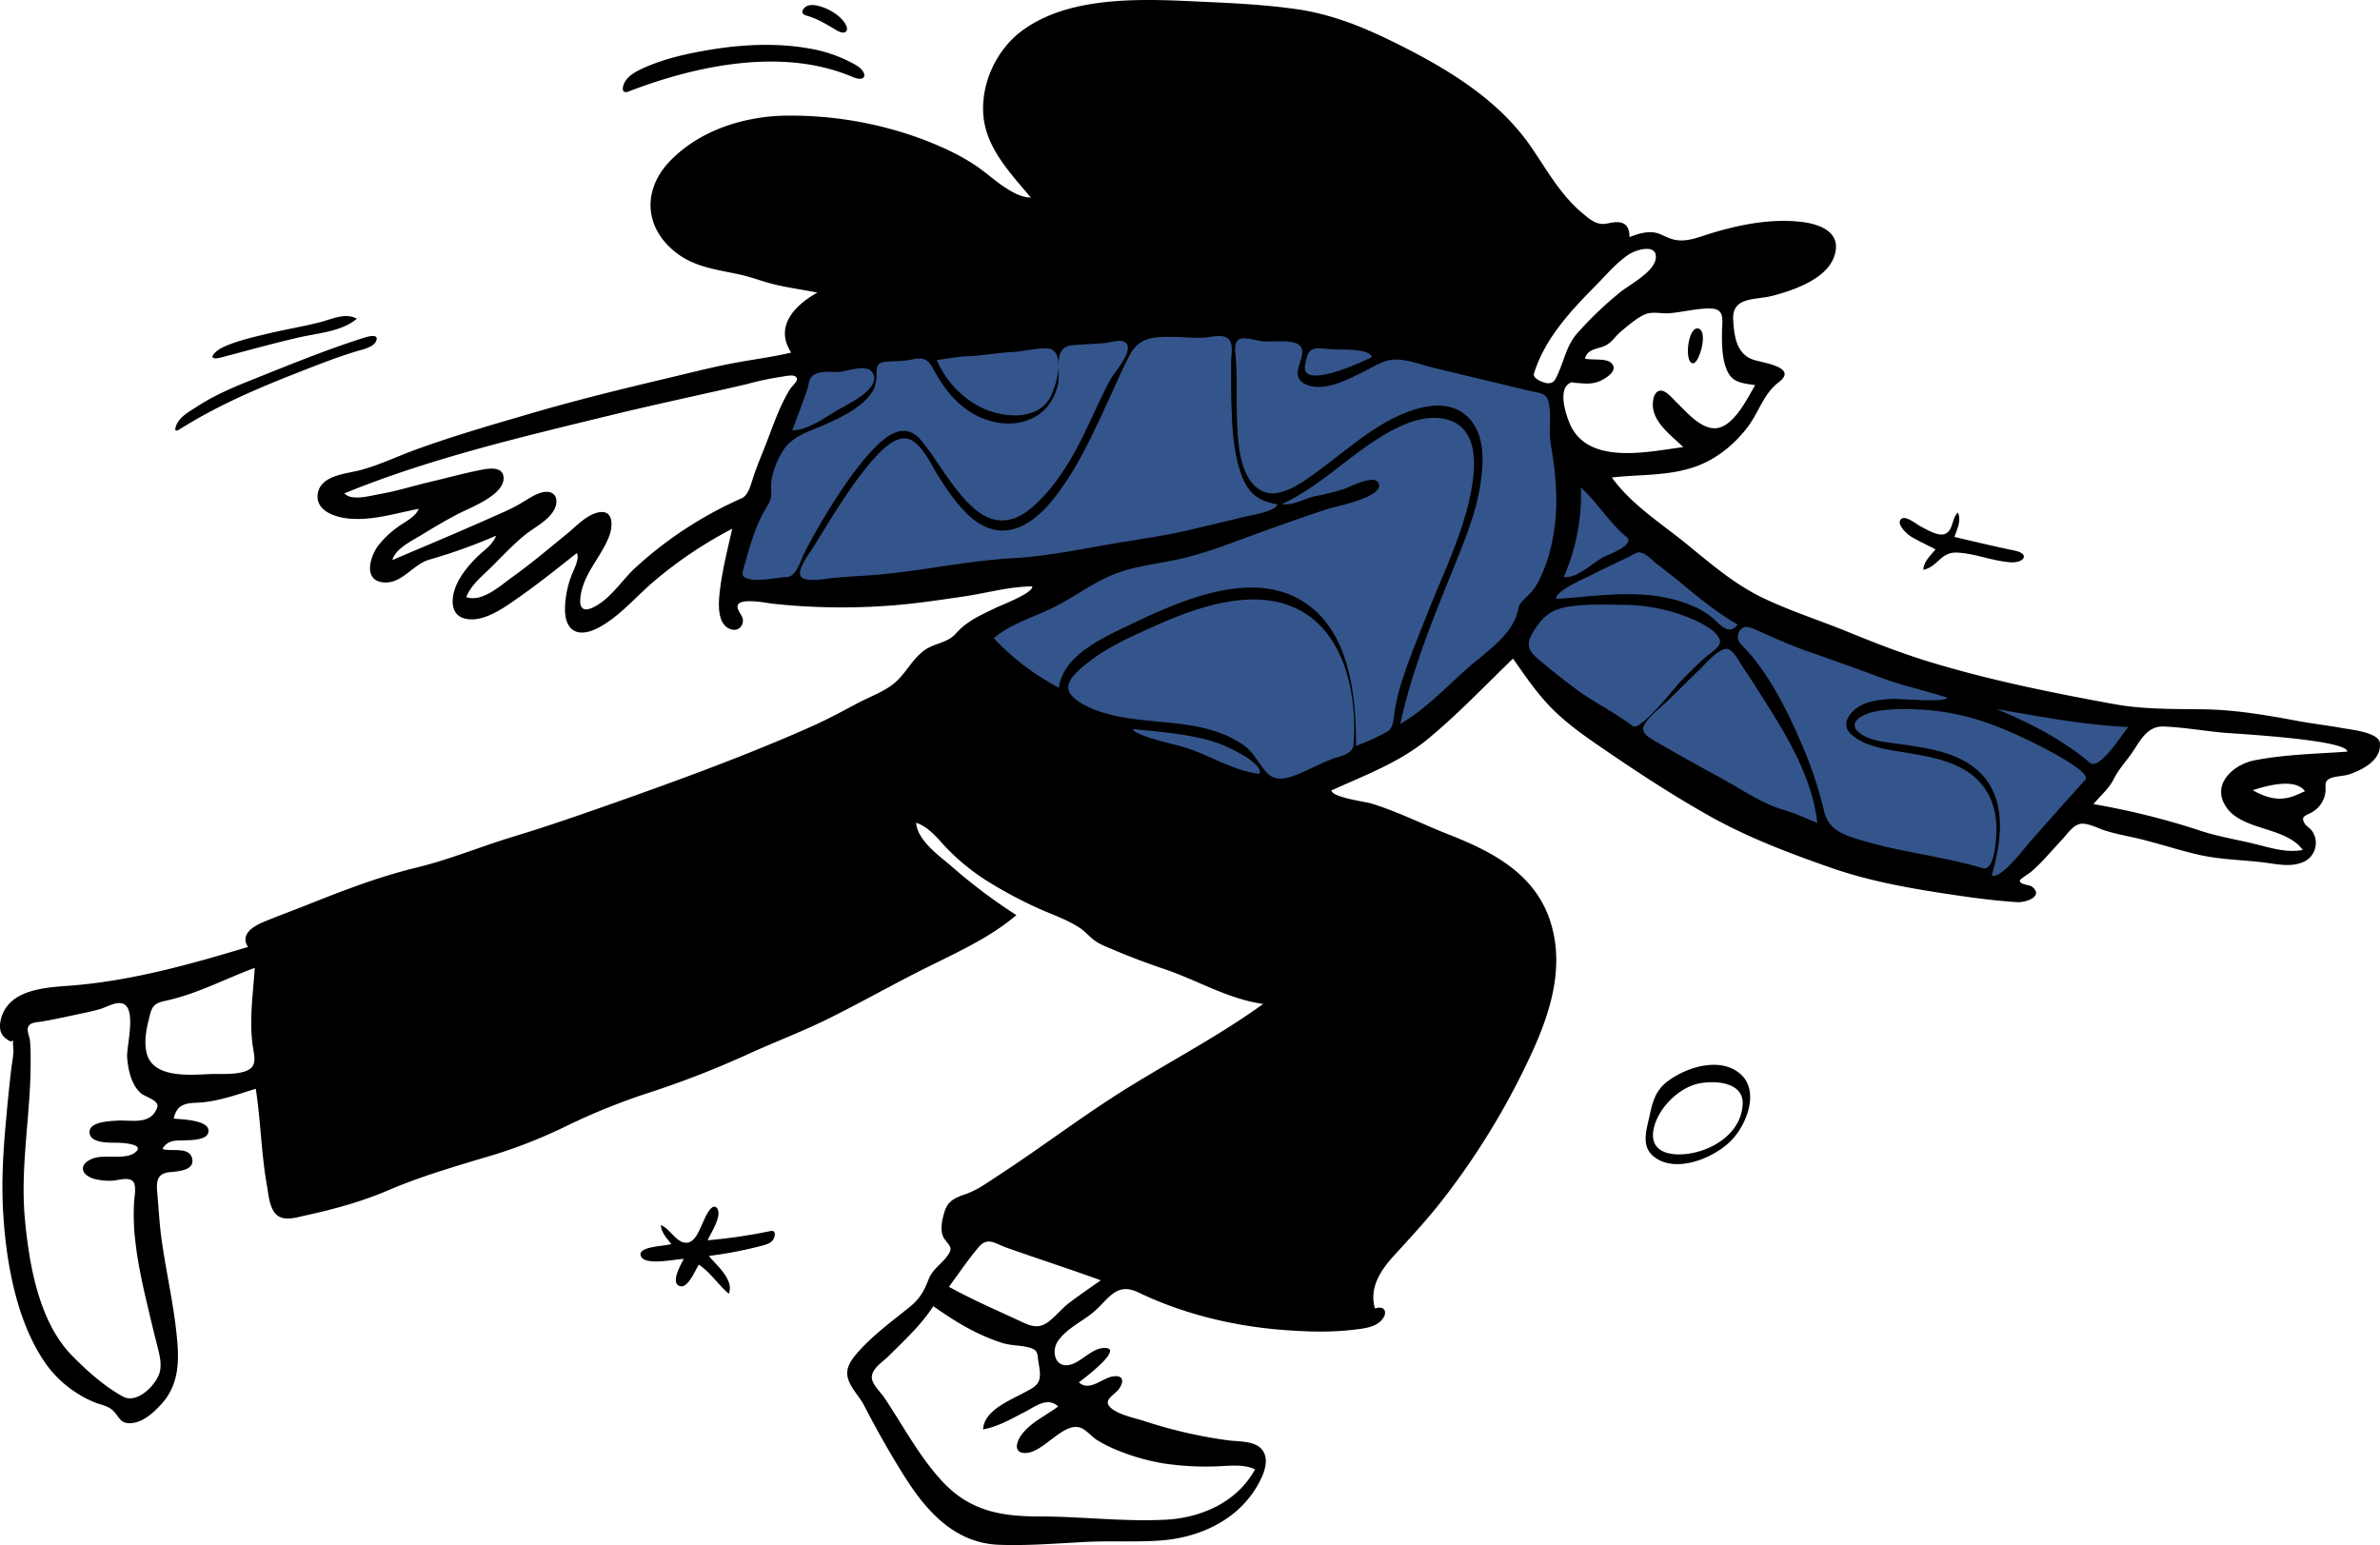 <svg id="Layer_1" data-name="Layer 1" xmlns="http://www.w3.org/2000/svg" viewBox="0 0 956.549 621.011"><title>1</title><g id="Character_sprinting" data-name="Character/sprinting"><path id="Accent" d="M294.4,239.512c5-19.5,9.8-39.5,17.2-58.3,4.7-11.7,9.6-23.4,14.6-35,.7-1.6,1-3.2,2.3-4,1.8-1.1,5.5-1.1,7.5-1.4a867.619,867.619,0,0,1,86.5-11.5,402.88,402.88,0,0,1,98.1,4c28,4.6,55.7,11,83.1,18.2,4,1.1,8.1,2.2,12.1,3.3,1.9.5,5,.8,6.6,1.9,3.5,2.3,4.7,11.9,6,15.9,1.8,5.4,2.8,12.9,6.1,17.5,5,6.9,12.7,12.8,18.9,18.6,21.7,20,45.6,38.2,73.7,48,43.4,15.3,89.2,24.8,134.2,34.3,1,.2,2.1.4,3.1.7-11.6,12.9-23.3,25.8-34.9,38.7-6.6,7.3-13.1,14.5-19.7,21.8-3.4,3.7-3,4.4-7.8,3.4-23.9-5.2-47.8-10.9-71.3-17.9-11.5-3.4-23.2-6.9-33.9-12.4-14.7-7.6-28.6-17-42.1-26.6q-18-12.9-35.4-26.9c-2.3-1.8-10.5-10.6-13.2-10-2.3.5-6.3,5.7-8,7.2-4.5,4-8.9,8-13.4,12-7.2,6.3-14.5,14.1-22.8,18.8-8.8,5-18.9,8.4-28.2,12.4-5.2,2.2-10.4,4.4-15.6,6.7-1.4.6-3.2,1.8-4.7,1.9-4.3.1-10.6-3.4-14.6-4.8-10.3-3.5-20.5-7.3-30.7-11.3-21.6-8.6-45.4-17.9-63.2-33.3a38.343,38.343,0,0,1-8.2-9.3c-.7-1.2-1.8-3-1.8-4.5-.1-2.3,1.2-2.8,3.2-4.3,10.1-7.6,21-14.2,31.8-20.8,2.5-1.6,5.1-3.1,7.6-4.7L312,237.912c-5.9.6-11.7,1.1-17.6,1.6" fill="#34558b" fill-rule="evenodd"/><path id="Ink" d="M481.3.612c13.3.6,26.8,1.2,40,3.1,13.1,1.9,25.3,6.6,37.2,12.4,21.3,10.4,43.2,23,56.9,43,6.4,9.3,11.7,19.1,20.5,26.5,2.1,1.7,4.3,3.8,7.1,4.3,2.2.4,4.1-.5,6.3-.6,4.1-.2,5.6,2,5.6,6,3.1-1.2,6.4-2.3,9.8-1.9,2.8.4,5,2.1,7.7,2.8,4.8,1.3,9.6-.6,14.2-2.1,11.6-3.6,24.4-6.3,36.7-5,8.1.8,17.8,4.3,13.6,14.7-3.5,8.6-16.4,13-24.6,15.1-7,1.8-16.3.2-15.7,9.8.4,6.7,1.4,13.9,8.5,16,3.9,1.2,17.7,3,9.7,9-6,4.5-8,12.3-12.6,18.2-5.8,7.5-13.6,13.6-22.8,16.3-10.2,3.1-21.1,2.5-31.6,3.7,7.4,10.2,18.1,17.3,27.9,25,10.2,8.2,20.1,17.1,32,23,10.6,5.2,22.1,8.9,33.1,13.3,11.5,4.7,23.1,9.3,35,12.9,24,7.3,49.2,12.4,73.9,16.9,12.2,2.2,24.1,1.9,36.4,2.1,12.6.2,25.2,2.4,37.6,4.7,6,1.1,12.1,1.8,18.1,2.9,2.9.5,14.3,1.7,14.7,5.9.7,6.9-6.8,10.7-12.2,12.6-2.3.8-6.1.7-8.1,1.8-2.2,1.2-1.3,3-1.6,5.4a10.641,10.641,0,0,1-5,7.8c-2.3,1.6-5.1,1.5-3.5,4.5.7,1.4,2.6,2.2,3.4,3.7a8.192,8.192,0,0,1,1.2,5.3,8.312,8.312,0,0,1-5.6,7c-4.9,1.9-10.6.5-15.6-.1-8.4-1-16.8-1.1-25.1-2.9-8.6-1.9-17-4.8-25.6-6.8-4.4-1-8.8-1.8-13.1-3.2-2.8-.9-6.9-3.2-9.9-2.5-2.8.7-5,4.1-6.8,6-2.5,2.7-5,5.5-7.5,8.2a63.511,63.511,0,0,1-5.3,5.1c-.6.5-4.3,2.8-4.4,3.4-.1,1.7,3.9,1.7,4.8,2.4,5.1,4-2.5,6.5-5.8,6.3-7.6-.5-15.2-1.4-22.7-2.5-17.9-2.6-35.7-5.5-52.7-11.5-16.9-5.9-33.4-12.2-49-21-15-8.5-29.5-18-43.7-27.8-6.9-4.7-13.8-9.7-19.6-15.7-5.7-5.9-10.3-12.7-15-19.4-11.3,10.9-22.1,22.3-34.2,32.3-11.5,9.5-25.4,14.6-38.8,20.7.4,2.8,13.5,4.5,15.9,5.2,10.9,3.3,21.4,8.7,32,12.8,17.7,7,34.4,16,40.3,35.3,5.8,19-.9,38.1-9.1,55.3a300.536,300.536,0,0,1-35,56.7c-5.9,7.5-12.3,14.4-18.7,21.4-5.5,6-10.3,13-7.9,21.5,4.4-1.4,5.3,2.1,2.4,5-2.6,2.6-7,3.1-10.5,3.5-10.5,1.3-21.3.8-31.7-.1-19.1-1.8-38.2-6.6-55.4-14.9-8.6-4.1-11.7,2.5-17.6,7.7-4.6,4-11,6.7-14.6,11.9-2.9,4.3-1,11.1,5,9.5,4.7-1.3,8.5-6.5,13.4-6.7,8.8-.4-7.8,12.2-10,13.8,4.2,3.8,9-1.4,13.3-2.3,4.1-.8,5.2,1.3,3,4.7-1.7,2.7-7,4.5-3.5,7.8,2.9,2.7,9.4,4.1,13,5.2a189.6,189.6,0,0,0,34.1,7.9c3.8.5,9.8.2,12.9,2.9,4,3.5,2.1,9.4,0,13.4-7.7,15.3-23.9,22.9-40.4,24-10.2.7-20.5,0-30.7.6-11.2.6-22.4,1.5-33.6,1.1-18-.6-29.5-13.6-38.5-28-5.7-9.1-11-18.5-15.9-28-1.9-3.7-6-7.6-6.7-11.8-.6-3.8,1.8-6.8,4.1-9.5,6.2-7,13.6-12.4,20.8-18.2,4.1-3.3,5.7-6.1,7.6-10.9,1.5-4.1,4.5-5.8,7.1-9,2.9-3.6,2-4.2-.3-7.1-2.4-3-1.4-7.5-.4-11,1.4-5,4.5-6,9-7.6,4.1-1.5,7.7-4,11.3-6.4,18.1-11.7,35.2-24.9,53.6-36.3,18.1-11.2,37-21.1,54.3-33.6-14-1.9-26.4-9.5-39.7-14-6.8-2.3-13.5-4.8-20.1-7.6-2.5-1.1-5.4-2.1-7.7-3.7s-4-3.8-6.3-5.3c-5.6-3.7-12.3-5.7-18.3-8.6a174.337,174.337,0,0,1-19-10.3,87.32,87.32,0,0,1-15.7-12.7c-3.7-3.8-7.4-8.9-12.7-10.6.6,7.4,9.7,13.5,14.7,17.9a216.33,216.33,0,0,0,25.6,19.2c-10.2,8.7-22.6,14.4-34.5,20.3-13.4,6.6-26.4,14-39.8,20.7-11.3,5.7-23.2,10.1-34.7,15.4a375.02,375.02,0,0,1-38.1,14.8,259.327,259.327,0,0,0-33.8,13.6,201.921,201.921,0,0,1-33.7,12.9c-12.9,3.9-25.2,7.5-37.6,12.8-11.2,4.8-22.4,7.8-34.3,10.4-3.9.9-8.9,2.4-11.7-1.4-2.1-2.9-2.4-7.3-3-10.7-2.3-12.9-2.5-26-4.5-39-7.8,2.4-15.2,5.2-23.4,5.6-5.2.2-8.3.8-9.6,6.4,3,.3,13.7.5,14,4.7.3,3.8-6.2,3.9-8.5,4-4.1.2-7.8-.5-10,3.5,3.2,1.2,10.4-1,11.8,3.4,1.8,5.6-6.5,5.6-9.5,6-5.2.8-4.7,4.9-4.3,9.3.5,5.8.8,11.6,1.6,17.4,1.7,12.3,4.5,24.5,5.9,36.8,1.2,10.7,1.8,21-5.8,29.5-3.1,3.4-7.3,7.4-12.2,7.8s-4.8-3-7.9-5.5c-1.9-1.5-4.3-1.9-6.5-2.7a43.23,43.23,0,0,1-7.7-4,44.593,44.593,0,0,1-11.5-10.6c-12.3-16.6-16.7-41.3-17.9-61.4-.8-12.8,0-25.6,1.2-38.3.6-6.9,1.3-13.7,2.1-20.5.3-2.1.7-4.2.8-6.4.1-1.2-.5-3.7.1-4.8-.8,1.5-2.2.4-3.6-.8-2.9-2.4-2-7.1-.5-10.2,4.6-9.6,18.5-10,27.6-10.7,24.3-2,47.4-8.5,70.7-15.5-3.3-4.9,1.9-8.2,5.9-9.9,6.2-2.6,12.6-4.9,18.8-7.4,14.1-5.6,27.9-10.9,42.6-14.5,13.4-3.2,26.3-8.6,39.5-12.6,13.6-4.1,27-8.8,40.4-13.5,26.5-9.4,53.1-19.1,78.8-30.5,6.5-2.9,12.7-6.2,19-9.6,5.1-2.7,11.1-4.7,15.4-8.6,4.1-3.7,6.6-9,11.1-12.4,4-3.1,9.6-3.1,12.9-6.9,4.5-5.1,9.9-7.4,16.1-10.4,2-1,15-5.9,14.7-8.6-9.3,0-18.8,2.8-28,4.1-9.7,1.4-19.4,2.9-29.2,3.6a259.843,259.843,0,0,1-47.5-.8c-2.4-.3-11.8-2.2-13.5.3-1.2,1.9,1.8,4.2,1.9,6.3,0,3-2.4,4.7-5.2,3.6-5.4-2.1-4.6-10.8-4.1-15.2,1-8.5,3.1-16.8,5-25.1a169.571,169.571,0,0,0-31.3,21c-7.4,6.2-14.2,14.6-22.9,19-8.4,4.2-13.4.6-13-8.7a39.624,39.624,0,0,1,2.5-12.3c.7-1.9,3.6-7.2,2.2-9.2-7.7,6.1-15.3,12.2-23.3,17.8-5.7,4-13.9,10.1-21.3,8.6-6.6-1.4-5.9-8.6-3.8-13.5,1.8-4.2,5-8,8.2-11.2,2.7-2.7,6.4-5,7.8-8.7a218.619,218.619,0,0,1-27.1,9.7c-6.6,2-11.1,10.2-18.8,9-7.6-1.2-4.6-10.6-1.5-14.7a37.438,37.438,0,0,1,7.9-7.5c2.8-2.1,7-3.9,8.4-7.3-8.9,1.7-17.9,4.6-27.1,4-5.4-.3-14.5-2.7-13.5-10,1.1-7.4,11-8,16.5-9.4,7.6-1.9,14.8-5.4,22.1-8.1,14.7-5.4,29.8-9.8,44.9-14.2l4.8-1.4c17-4.9,34.1-9.1,51.4-13.2,8.5-2,17-4.2,25.6-5.9,8.3-1.7,16.7-2.6,25-4.6-6.9-10.5,1.5-19.1,10.5-24.1-5.8-1.2-11.6-1.9-17.3-3.3-4.9-1.2-9.6-3.1-14.5-4.1-8.4-1.8-16.9-2.8-24.1-8-13.6-9.9-14.8-25.6-3.3-37.5,11.6-12,28.6-17.6,45-18.2a152.175,152.175,0,0,1,56.3,9.4c8.4,3.2,17.2,7.2,24.4,12.7,4.9,3.7,12.7,10.8,19.3,10.8-7.9-9.5-17.6-19.4-19-32.3-1.3-12.2,4.2-25.2,13.5-33.2C427.7-1.888,458.4-.488,481.3.612Zm-106.2,524.4c-4.9,7.6-11.6,13.7-17.9,20-2.2,2.2-6.6,4.9-6.8,8.3-.2,2.8,3.2,5.9,4.7,8,7.8,11.5,14.3,24.2,23.9,34.4,10.8,11.5,23.2,13.8,38.5,13.8,17,0,34.2,2.2,51.2,1.3,14.4-.8,28.6-7.2,35.7-20.2-4.7-2.4-11.3-1.3-16.3-1.2a115.859,115.859,0,0,1-20.4-1.2,86.942,86.942,0,0,1-18.1-5.1,54.126,54.126,0,0,1-8.7-4.3c-2-1.3-3.5-3.2-5.5-4.4-7.3-4.5-15.8,9.9-23.6,9.6-4.8-.2-3.1-4.9-1.1-7.5,3.6-4.8,9.9-7.7,14.6-11.2-4.4-4.1-9.4.2-13.6,2.3-5.3,2.7-10.7,5.9-16.6,6.9.4-7.6,10.7-11.6,16.4-14.7,2.5-1.4,5.7-2.6,6.3-5.7.5-2.3-.3-5.5-.6-7.8-.3-2.9-.5-3.8-3.6-4.7-3.8-1-7.5-.7-11.3-2C392,536.212,384,531.212,375.1,525.012Zm-335-119.4c-2.5.7-5.1,1.3-7.6,1.8-5.1,1.1-10.1,2.2-15.2,3.1-2.5.5-5.4.2-6.1,2.6-.4,1.2.6,3.5.8,4.8a55.433,55.433,0,0,1,.3,7.1c.3,21.7-4.3,43.2-2.3,64.9,1.7,18.3,5.6,41.5,19.1,55.1,5.8,5.9,12.9,12.3,20.3,16.3,5.7,3.2,13.7-4.8,14.9-10.2.8-3.9-.6-8.1-1.5-11.8-1.2-4.8-2.4-9.7-3.5-14.5-2.5-10.4-4.7-20.8-5.4-31.4a88.479,88.479,0,0,1,0-10.3c.1-1.9,1-6.4-.3-8.1-1.7-2.1-5.6-.7-7.9-.5a23.811,23.811,0,0,1-7.5-.6c-5.9-1.5-6.9-6.2-.5-8.4,4.5-1.5,12.7.7,16.5-2.2,4.4-3.4-4.5-3.9-6.6-4-2.8-.1-12,.6-11.6-4.6.3-3.9,8.3-4.1,11.1-4.3,6-.3,13.5,1.9,16.1-5.3,1-2.9-5.2-4.3-6.7-5.8-3.8-3.5-5-9.4-5.4-14.3-.3-4.8,4.4-21.4-2.8-21.8C45.9,402.912,42.3,405.012,40.1,405.612Zm353.1,95.8c-4.2,5-7.9,10.5-11.8,15.8,9.2,5.1,18.7,9.2,28.2,13.6,4.3,2,7.4,3.6,11.6.6,3-2.2,5.3-5.2,8.2-7.5,4.2-3.2,8.6-6.2,13-9.3-12.8-4.7-25.8-8.8-38.6-13.4C399.1,499.312,396.7,497.312,393.2,501.412Zm-105.2-16c2.7,2.8-2.5,10.5-3.6,13.1a212.517,212.517,0,0,0,25.2-3.7c2.8-.6,1.8,2.9.7,4-1.3,1.4-3.9,1.8-5.7,2.3a166.578,166.578,0,0,1-19.7,3.7c3,3.7,10.3,9.6,8,15.2-4.2-3.6-7.3-8.5-12-11.7-1.4,2-4.2,9.1-7.2,8.7-4.8-.7.1-9,1.1-11-3.3,0-15.5,2.9-17.2-1.1-1.7-4.1,10.1-4,12.2-4.9l-.4-.5-.4-.5c-1.6-2-3.2-3.9-3.4-6.6,3.6,1.3,6.1,7,10.1,7.1,3.8.1,5.5-5.6,6.9-8.3C283.3,489.512,285.9,483.412,288,485.412Zm411.3-53.9c8.2,6.9,2.6,20.8-3.6,27-6.9,7-22.4,13.4-31.1,6.3-4.8-3.9-3.1-9.9-1.9-15.1,1.3-5.8,2.1-10.6,6.9-14.6C677.1,429.112,691,424.512,699.3,431.512Zm-16.6,4c-8,1.7-16.1,9.7-18,17.9-2.5,10.8,8.7,11.6,16.1,9.9,9.3-2,19.1-8.8,19.6-19.5C700.8,434.712,688.9,434.212,682.7,435.512Zm-580.3-46.5c-11.9,4.4-23.2,10.5-35.7,13.2-3.8.8-5.4,1.7-6.3,5.2-1.3,5-2.6,10-1.6,15.2,2,10.8,17,9.5,25.4,9.1,4.3-.2,12.5.6,16.3-2.1,2.7-2,1.6-5.6,1.2-8.5C100,410.512,101.7,399.712,102.4,389.012Zm651.1-103c-4.4.8-12,4.4-5.7,8.9,4.2,3,10.5,3.4,15.4,4.1,9.7,1.4,20,2.7,28.3,8.1,15.5,10.1,13.6,29.1,9,44.7,3.3,2,13.2-10.9,15-13,7.5-8.5,15-17,22.6-25.4,3.2-3.6-23.3-16.1-25.7-17.2-12.6-5.9-24.4-9.8-38.5-10.9C767.2,284.912,760.2,284.712,753.5,286.012Zm-54.7-31.6c-1.2,3,.9,4.4,2.8,6.5,10.8,11.7,18.5,28.3,24.5,42.9a158.743,158.743,0,0,1,7,22.2c1.8,7.5,7.6,9.5,14.6,11.6,16,4.9,32.9,6.5,49,11.3,4.3,1.3,5.2-8.2,5.4-10.6.8-6.8.1-14-3.5-20-6.8-11.4-20.4-13.8-32.6-15.8-6.9-1.1-16.1-2.3-21.6-7-2.8-2.4-3.1-5.1-1-8.1,3.9-5.4,10.8-6.1,17-6.5,3-.2,21.6,1.7,22.2-.5-9.3-3-18.8-5-27.9-8.5-7.1-2.7-14.3-5.2-21.5-7.8l-7.2-2.5c-7.3-2.6-14-5.7-21-8.8C702.4,251.712,700,251.312,698.8,254.412Zm157.2,49.4c-2.3,3.1-4.6,5.7-6.4,9.2-2,4.1-5.4,6.7-8.2,10.2a299.309,299.309,0,0,1,42.7,10.6c7.2,2.4,14.7,3.6,22.1,5.4,6.2,1.5,12.8,3.7,19.3,2.4-7.3-10.1-26.8-7.3-32-19.5-3.5-8.3,5.1-14.9,12.1-16.4,12.3-2.5,25.4-2.7,37.8-3.6.1-4.8-45.1-7.2-49.6-7.6-7.9-.7-16.2-2.2-24.2-2.5C862.3,291.812,859.9,298.612,856,303.812Zm-172.7-34.9c-4.4,4.2-8.6,8.5-13,12.7-2.9,2.8-6.7,5.7-9,9-2.9,4.2,2.2,6.2,5.5,8.2,8.5,5,17.3,9.7,25.9,14.5,7.8,4.3,15.8,9.8,24.4,12.3,4.6,1.3,8.9,3.4,13.3,5.2-2.1-19.1-13.1-36.5-23.3-52.5-2.3-3.7-4.7-7.3-7.1-10.9-1.2-1.8-3.3-6.2-5.8-6.6C690.7,260.512,685.5,266.812,683.3,268.912Zm222.1,48.7c5.3,3,10.6,4.6,16.6,2.3,1.5-.6,2.9-1.2,4.4-1.9C922.4,312.512,910.6,315.912,905.4,317.612Zm-439.9-66.6c-9.4,4.2-19.5,8.5-27.7,14.9-3,2.4-9.8,7.3-8.2,11.8,1.4,3.9,8.8,7.1,12.4,8.3,18.7,6.2,39.9,1.7,57.1,13,4.7,3.1,6.2,7.1,9.6,11.1,3.1,3.7,7.1,3.2,11.3,1.7,5.5-2,10.6-5,16.1-7,2.8-1,7.6-1.7,7.9-5.5,1.4-18-2.5-41-18.3-52C508,235.012,483.4,243.012,465.5,251.012Zm-10.1,42c-.5,2.3,17.2,6.4,19.1,6.9,10.7,2.9,20.6,9.9,31.7,11.1,1.9-4.3-13.4-11.1-15.8-12C479.4,295.012,467,294.312,455.4,293.012Zm347-8c13.4,5.5,26.4,12.2,37.6,21.6,3.9,3.2,13.3-12.1,15.4-14.4C837.6,291.412,820,288.012,802.4,285.012Zm-250.3-107.6c-12.4,8.2-23.2,18.9-36.9,25.2,4.3.7,8.9-2.1,13-3.1a112.915,112.915,0,0,0,11.8-2.9c2.4-.8,12.2-6.1,14-2.5,2.9,5.6-17.4,9.5-20.2,10.4-9.7,3.2-19.4,6.6-29,10.1-9.3,3.4-18.6,7.1-28.3,9.5-9.8,2.5-20.1,3.1-29.5,7-8.3,3.4-15.5,9.1-23.5,13-8,4-17.2,6.5-24.1,12.4a98.182,98.182,0,0,0,26.2,19.9c1.6-12.3,15.9-19.2,25.8-24,21.4-10.3,53.6-25.8,75.5-8.4,16,12.7,18.1,36.9,18.1,55.8a90.945,90.945,0,0,0,12.3-5.6c2.8-1.4,2.8-5.4,3.2-8.1a79.619,79.619,0,0,1,3.1-12.8c3-9.3,6.8-18.3,10.3-27.3,5.8-14.6,12.9-29.1,16.5-44.5,2.3-10,5.1-27.3-7-32.3C572.9,165.112,560.6,171.812,552.1,177.412Zm-54.3-40.9c-2,1.4-1.3,5.4-1.1,7.5.5,7.4.2,14.9.4,22.3.3,9.1.4,25.7,9.7,30.8,6.4,3.5,14.3-1.7,19.5-5.3,8.6-6,16.6-13,25.3-18.8,10.4-6.9,30-16.6,40-3.5,5.4,7.1,4.6,17.6,3.3,25.8-1.8,10.9-5.9,21.1-10,31.3-8.5,20.9-17.3,42.2-22.1,64.4,10.8-6.4,19.1-15.6,28.5-23.7,7-6,17.3-12.9,18.9-22.7.4-2.2,2.5-3.8,4-5.3a23.388,23.388,0,0,0,4.5-6.3,65.159,65.159,0,0,0,5.5-17.2c2.3-12.4,1.2-24.8-.9-37.2-1-5.6.4-11.6-.9-17-.9-3.8-3.6-3.6-7.1-4.4-12.8-3.1-25.6-6.1-38.4-9.2-5.2-1.2-10.9-3.6-16.3-3.5-4.4.1-8.2,2.7-12,4.6-6.3,3.1-16.3,8.6-23.5,5.5-8.4-3.6,1.4-11.9-2.8-15.8-2.9-2.7-11.5-1.1-15.4-1.7C504.7,136.812,499.8,135.212,497.8,136.512ZM630,243.912c-6.1,1-9.6,3.6-13,8.8-3.4,5.3-3.8,7.9,1,12,5.3,4.5,10.8,8.9,16.3,12.9,7.1,5.1,14.9,8.9,21.9,14.2,3.1,2.3,17-15.6,19.4-18.1,3.3-3.4,6.7-6.8,10.3-9.9,1.3-1.1,5.4-3.8,5.4-5.7,0-4.9-10.9-9.3-14.4-10.6a72.131,72.131,0,0,0-24.4-4.4C645.3,243.012,637.4,242.712,630,243.912Zm27.3-21.5c-5.7,3-11.7,5.6-17.5,8.6-2,1.1-15,6.5-14.3,9.7,14.5-.9,29-3.4,43.5-.6,6.5,1.3,12.7,3.4,18.1,7.3,4.1,3,7.3,8.6,11.3,3.6-8.3-4.7-15.9-11-23.3-17.1-3.2-2.7-6.6-5.2-9.9-7.8C663.4,224.612,660.1,220.812,657.3,222.412Zm-343.8-70.9a122.922,122.922,0,0,0-13.4,2.9c-18.1,4.2-36.2,8-54.3,12.4-36,8.8-73,17.4-107.4,31.5,2.9,3.2,10.5.9,14.1.3,7-1.2,13.8-3.4,20.7-5,6.8-1.6,13.6-3.5,20.4-4.8,3.1-.6,8.7-1.4,8.8,3.3.2,6.7-12.8,11.7-17.6,14.1-5.1,2.6-10,5.5-14.9,8.5-3.8,2.4-10.9,5.6-12.2,10.4,12.4-5.3,24.9-10.5,37.3-16,4.7-2.1,9.4-4,13.8-6.5,3-1.7,6.8-4.6,10.3-4.9,4.7-.4,5.5,3.9,3.5,7.4-2.5,4.3-7.7,6.8-11.5,9.8-4.8,3.9-9.1,8.5-13.5,12.9-3.6,3.6-8.3,7.2-10.2,12.2,6.5,2.2,13.9-4.8,18.7-8.2,7.5-5.4,14.5-11.3,21.7-17.2,3.7-3,8-7.8,12.9-8.7,6.1-1.1,5.6,5.9,4.1,9.7-3.3,8.6-11.1,15.8-11.6,25.5-.3,6,4.7,3.7,8.1,1.3,5.7-4,9.5-10.2,14.7-14.8a157.245,157.245,0,0,1,42-27.3c2.8-1.2,3.7-5.4,4.6-8,1.2-3.8,2.7-7.5,4.2-11.2,3.3-8.1,6-17,10.6-24.5,1.3-2.1,4.6-4.2,1.9-5.5C317.9,150.612,315.1,151.312,313.5,151.512Zm131.2-13.7c-4.7.5-9.4.5-14,1-7.6.8-4.3,10.1-5.5,15.6-3.6,16.4-21,19.5-34.2,11.8-7.4-4.4-11.9-10.6-15.9-17.9-2.3-4.2-4-4.8-8.7-3.8-3.2.7-6.2.6-9.5.8-4.1.3-4.5,1.2-4.6,5.1-.1,3.5-.6,5.9-2.9,8.7-4.4,5.4-11.9,8.9-18.2,11.7-6.3,2.7-13.5,4.7-17,11.2a32.2,32.2,0,0,0-4.1,10.8c-.6,4,.8,6.5-1.5,10.2-4.9,7.7-7.1,16.1-9.6,24.9-.8,2.9-1.1,4,2,4.8,4.5,1.1,10.8-.6,15.4-.8,3.3-.1,5.2-5.9,6.2-8.2,2.1-4.5,4.6-8.8,7.1-13.2,5.8-9.7,11.9-19.4,19.4-27.9,5.7-6.4,14-14.4,21.3-5.4,7.1,8.8,12.2,19.1,20.7,26.8,7.5,6.7,15.2,6.9,23,.5,7.6-6.3,13.5-14.9,18.2-23.5,5.1-9.3,9-19.2,14-28.5,1.6-2.9,8.8-10.8,6.6-14.2C451.5,135.912,446.8,137.512,444.7,137.812Zm39-2.1c-4.1.2-8.2-.3-12.3-.3-7.4-.1-13.6.1-17.3,7.2-3.3,6.3-6.1,12.9-9.1,19.4-6.5,14-12.9,28.2-22.9,40.1-8.9,10.5-20.3,15.8-31.9,5.8-5.1-4.5-9-10.2-12.7-15.9-2.9-4.5-6.3-12.5-11.2-15.1-5.5-2.9-11.8,3.8-15.1,7.5-5.6,6.2-10.4,13.4-14.9,20.4-3.3,5.1-6.4,10.3-9.6,15.4-1.3,2.1-6.6,8.9-4.8,11.5s10.4.8,12.8.6c5.9-.6,11.9-.8,17.8-1.3,18.5-1.6,36.7-5.7,55.2-6.7,12.2-.7,24.2-3.1,36.2-5.2,11.7-2.1,23.4-3.5,35-6.3,6.8-1.6,13.6-3.2,20.4-4.9,2.3-.6,13.4-2.2,14.1-5.2-7.6-1.3-11.6-4.3-14.4-11.7-3.4-9.3-3.8-19.7-4.1-29.6-.1-3.8-.1-7.6-.1-11.4v-4.5c0-2.7,1.2-7.6-1.3-9.5C491.3,134.112,486.4,135.612,483.7,135.712Zm151.7,60.3a83.321,83.321,0,0,1-6.9,35.9c5.3.8,11.6-5.8,16-8,1.7-.9,13-5,9.2-8.1C646.7,210.012,642.1,202.012,635.4,196.012Zm151.5,10c1.5,3.1-.4,6.9-1.4,9.8,8.1,1.9,16.1,3.8,24.2,5.5,6.1,1.2,4,4.9-1.3,4.7-7.4-.4-14.3-3.5-21.6-3.9-7-.4-7.8,5.7-13.8,6.9.2-3.4,2.9-5.7,4.9-8.2-3.2-1.7-6.5-3.2-9.6-5-1.6-.9-6.1-4.9-4.4-7s6.3,1.9,7.9,2.7c2.3,1.2,6.9,4,9.6,3.2C785.1,213.612,784.3,208.312,786.9,206.012Zm-116.2-80.1c-3.3.2-6.8-.9-9.9.6-3.1,1.4-6.8,4.6-9.4,6.8-2.5,2.1-3.7,4.7-6.9,5.9-3.1,1.2-6.3,1.1-7.5,4.9,2.8.8,8.4-.3,10.6,1.8,3.2,3-2.4,6.3-4.7,7.3-3.3,1.4-6.1.9-9.5.7-1.5-.1-1.5-.6-2.7.2-4.5,2.7-1.4,12.4.1,15.9,7.1,17.3,31.6,11.5,45.7,9.7-4.5-4.5-11.8-9.5-12.2-16.6-.1-2.1.4-5.9,3.1-6.1,2.2-.1,4.8,3.1,6.1,4.4,4,3.8,9.2,10.2,15,10.7,7.7.7,13.7-11.8,16.9-17.3-3.9-.7-8.3-.7-10.6-4.6-2.7-4.6-2.8-11.6-2.7-16.8,0-4.4,1.4-9.2-4.4-9.4C682.3,123.812,676.2,125.512,670.7,125.912Zm-519.6,11.3c-1.1,2.5-6,3.4-8.2,4.1-8.2,2.5-16.2,5.7-24.1,8.8-16.1,6.3-32,13.2-46.7,22.5-2.7,1.7-1.4-1.6-.7-2.8,1.6-2.7,5-4.6,7.5-6.2,6.8-4.5,14-7.6,21.5-10.6,15-6,30.3-12.3,45.7-17.2C147.9,135.212,152.7,133.912,151.1,137.212Zm186.8,12.2c-3,.3-6.5-.4-9.4.6-3.7,1.3-3.1,3.8-4.2,7-1.9,5.4-3.9,10.7-5.9,16,7.3-.3,14.2-6.1,20.4-9.4,3.5-1.9,15.6-8.1,11.9-13.8C348.4,146.212,341.2,149.012,337.9,149.412Zm82.7-9.4c-4.5-.1-9.4,1.3-14,1.5-6.1.3-12.1,1.5-18.2,1.7-4,.2-7.9,1-11.9,1.5,3.9,9.1,11.7,17.1,21.3,20.5,7.6,2.6,18.3,3.1,23.5-4.2C424.3,156.912,429.2,140.212,420.6,140.012Zm234.1-37.8c-4.9,3.3-8.8,7.9-12.9,12.1-10.3,10.4-20.9,21.6-25.3,35.9-.6,2,4,3.7,5.3,3.8,2.6.2,3.2-1.2,4.2-3.4,2.6-5.5,3.6-11.7,7.7-16.4a144.643,144.643,0,0,1,16.9-16.3c4-3.4,13.6-8.1,14.8-13.6C666.6,97.612,657.7,100.312,654.7,102.212Zm-126.5,38c-2.8.8-3,3.4-3.6,6.1-2.5,11.1,23.2-1,26.8-2.8-1.2-3.6-12.9-2.9-15.7-3.1C533.6,140.412,530.3,139.612,528.2,140.212Zm152.3,5.8c-3.8.1-2.1-15.5,2.3-13.9C686.5,133.512,683,145.912,680.5,146.012Zm-537.1-17.9c-5.8,5-15,5.7-22.3,7.3-10.7,2.4-21.3,5.4-32,8.2-6.7,1.7-2.9-2.4.4-4,5.8-2.7,12.3-4.1,18.5-5.6,6.7-1.6,13.5-2.7,20.2-4.4C132.9,128.512,138.8,125.412,143.4,128.112Zm182-108.6a56.625,56.625,0,0,1,18.7,6.7c4.7,2.8,4.5,7.2-1.5,4.7-27.9-11.9-62.5-4.7-89.8,5.8-3,1.2-2.8-1.4-1.9-3.3,1.3-2.7,3.9-4.2,6.5-5.5,7.7-3.7,16.6-5.9,25-7.4C296.5,17.912,311.4,17.012,325.4,19.512Zm4.1-17c3.5,1,7.6,3.3,9.8,6.4,2.5,3.5.5,5.4-3,3.3-3.9-2.3-7.5-4.6-12-5.9-2.4-.6-2.3-2.1-.6-3.5C325.3,1.612,327.8,2.012,329.5,2.512Z" fill-rule="evenodd"/></g></svg>